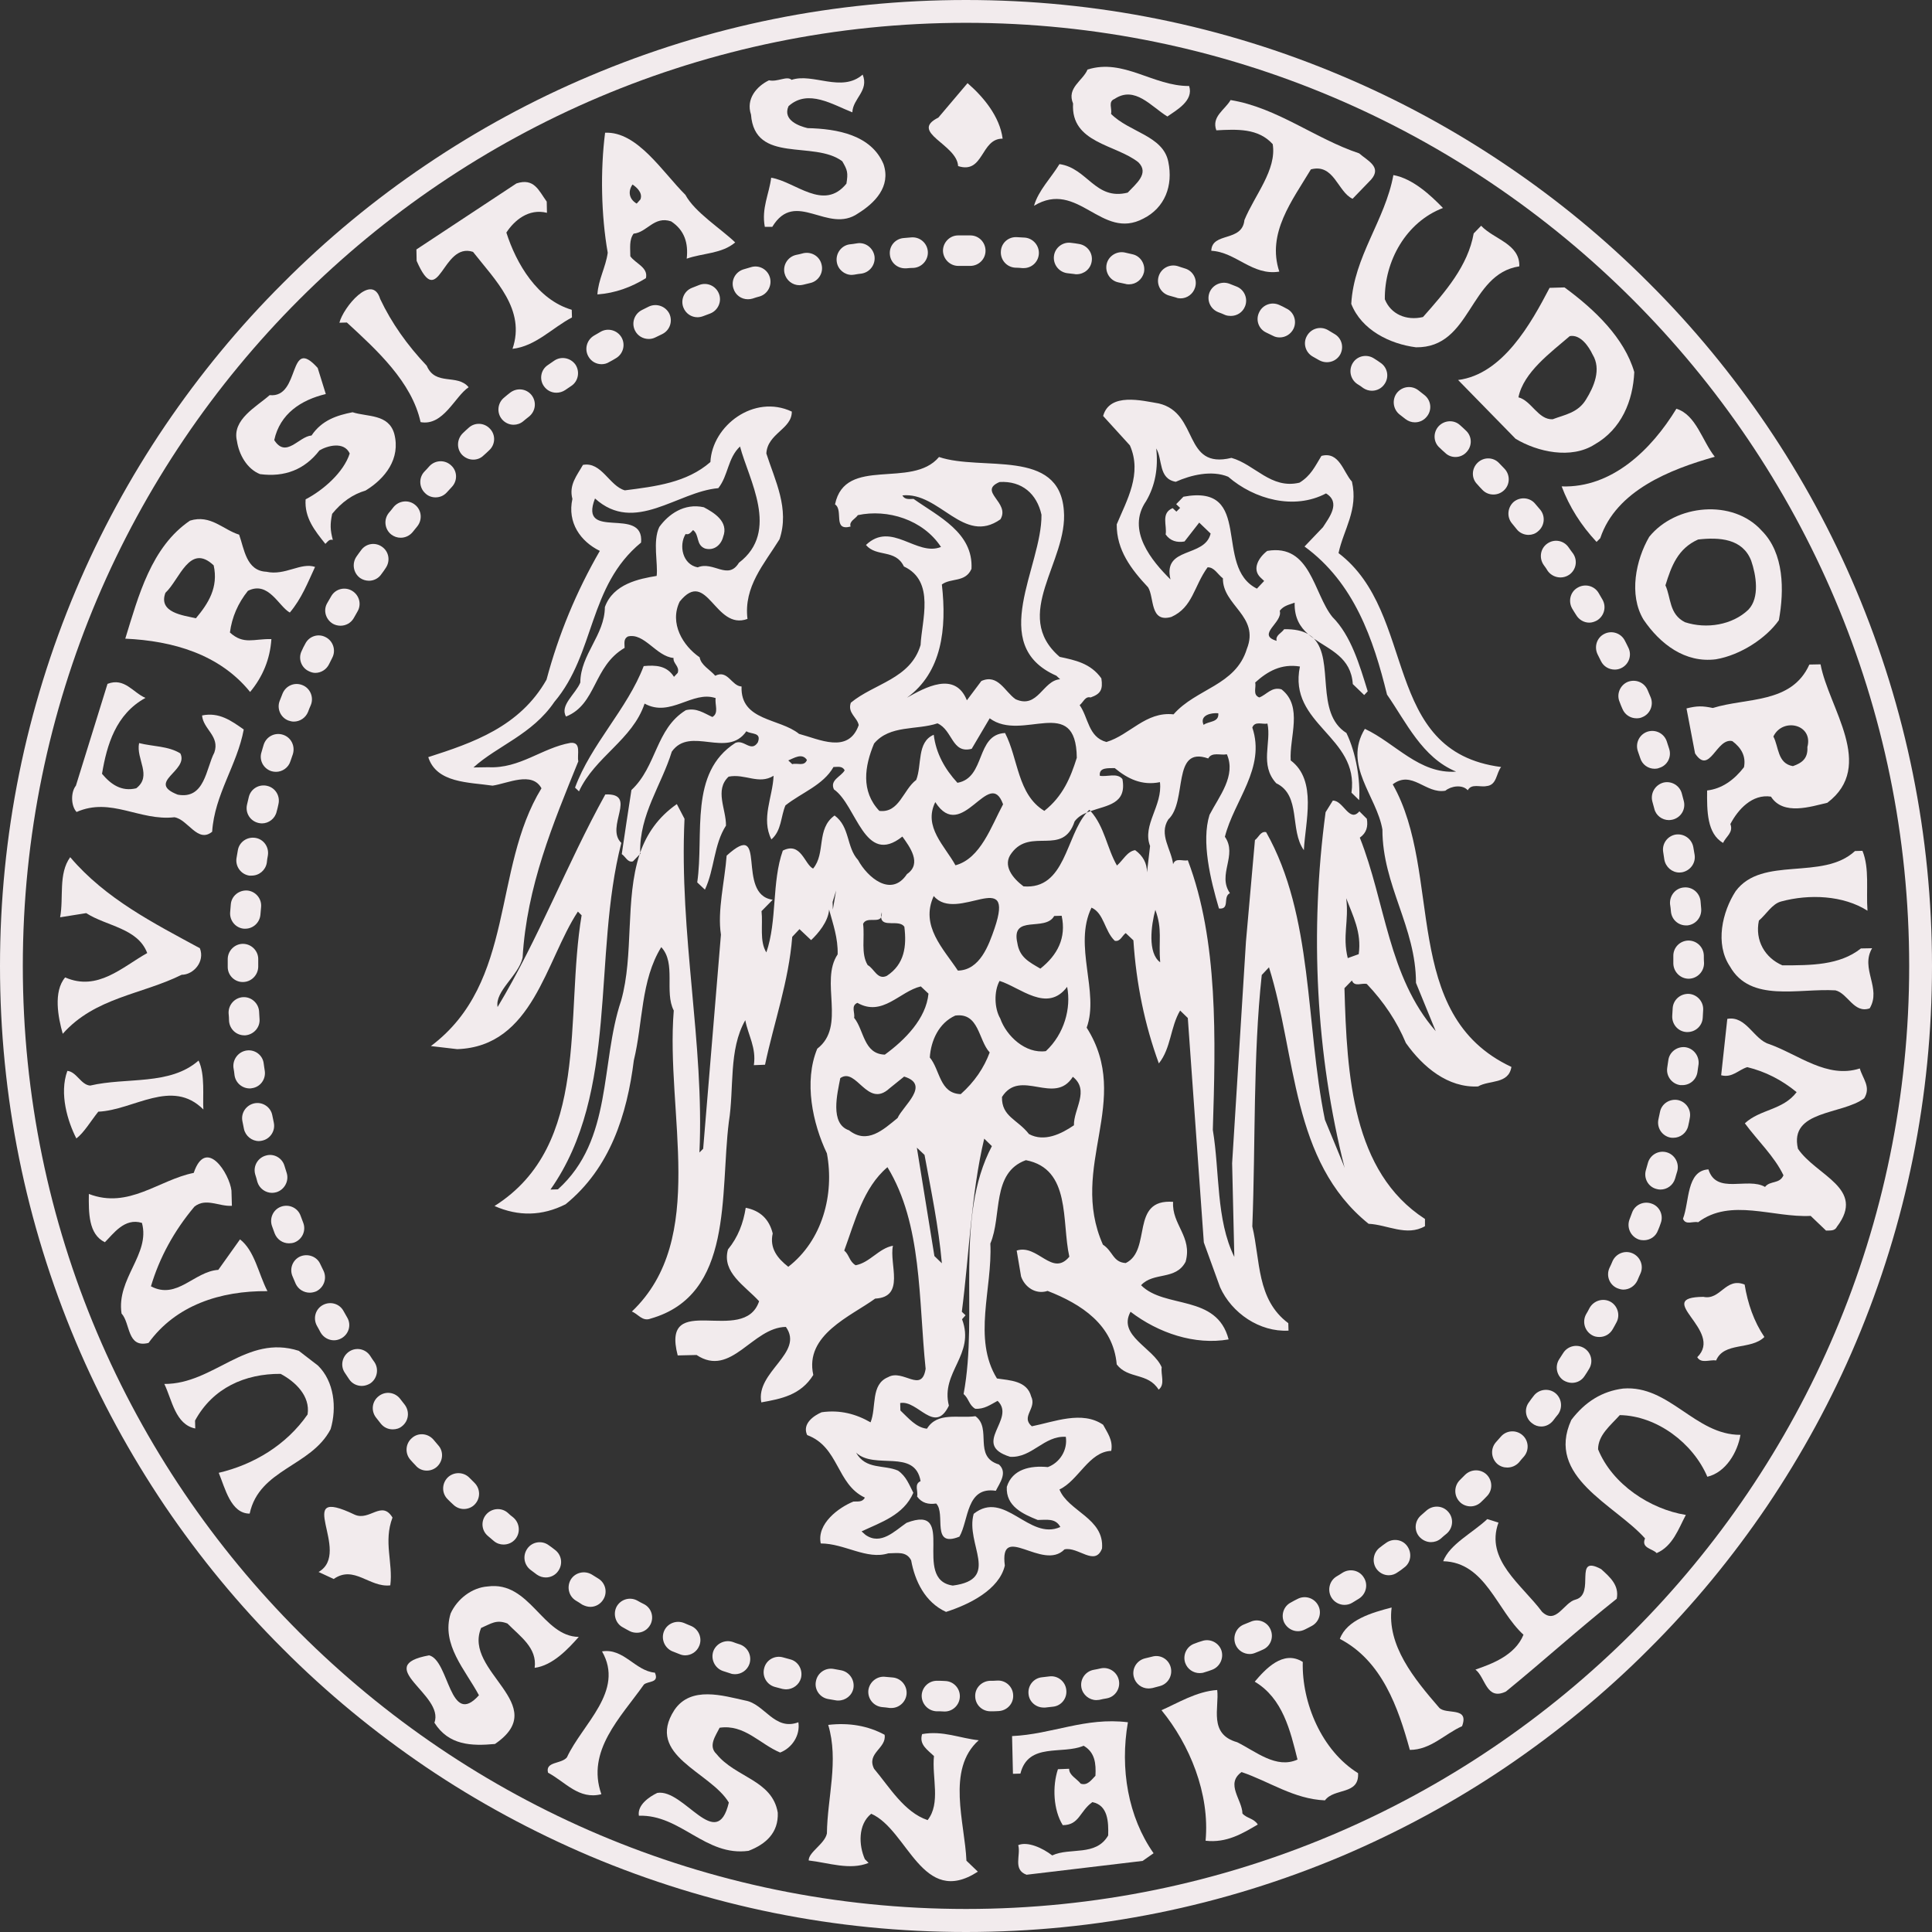 <?xml version="1.0" encoding="UTF-8"?>
<!DOCTYPE svg PUBLIC "-//W3C//DTD SVG 1.1//EN" "http://www.w3.org/Graphics/SVG/1.1/DTD/svg11.dtd">
<svg version="1.2" width="88.06mm" height="88.06mm" viewBox="6096 9750 8806 8806" preserveAspectRatio="xMidYMid" fill-rule="evenodd" stroke-width="28.222" stroke-linejoin="round" xmlns="http://www.w3.org/2000/svg" xmlns:ooo="http://xml.openoffice.org/svg/export" xmlns:xlink="http://www.w3.org/1999/xlink" xmlns:presentation="http://sun.com/xmlns/staroffice/presentation" xmlns:smil="http://www.w3.org/2001/SMIL20/" xmlns:anim="urn:oasis:names:tc:opendocument:xmlns:animation:1.0" xml:space="preserve">
 <rect x="6096" y="9750" width="8806" height="8806" fill="#333333" stroke="none"/>
 <defs class="ClipPathGroup">
  <clipPath id="presentation_clip_path" clipPathUnits="userSpaceOnUse">
   <rect x="6096" y="9750" width="8806" height="8806"/>
  </clipPath>
  <clipPath id="presentation_clip_path_shrink" clipPathUnits="userSpaceOnUse">
   <rect x="6104" y="9758" width="8789" height="8789"/>
  </clipPath>
 </defs>
 <defs class="TextShapeIndex">
  <g ooo:slide="id1" ooo:id-list="id3 id4 id5 id6 id7 id8 id9 id10 id11 id12 id13 id14 id15 id16 id17 id18 id19 id20 id21 id22 id23 id24 id25 id26 id27 id28 id29 id30 id31 id32 id33 id34 id35 id36 id37"/>
 </defs>
 <defs class="EmbeddedBulletChars">
  <g id="bullet-char-template(57356)" transform="scale(0,-0)">
   <path d="M 580,1141 L 1163,571 580,0 -4,571 580,1141 Z"/>
  </g>
  <g id="bullet-char-template(57354)" transform="scale(0,-0)">
   <path d="M 8,1128 L 1137,1128 1137,0 8,0 8,1128 Z"/>
  </g>
  <g id="bullet-char-template(10146)" transform="scale(0,-0)">
   <path d="M 174,0 L 602,739 174,1481 1456,739 174,0 Z M 1358,739 L 309,1346 659,739 1358,739 Z"/>
  </g>
  <g id="bullet-char-template(10132)" transform="scale(0,-0)">
   <path d="M 2015,739 L 1276,0 717,0 1260,543 174,543 174,936 1260,936 717,1481 1274,1481 2015,739 Z"/>
  </g>
  <g id="bullet-char-template(10007)" transform="scale(0,-0)">
   <path d="M 0,-2 C -7,14 -16,27 -25,37 L 356,567 C 262,823 215,952 215,954 215,979 228,992 255,992 264,992 276,990 289,987 310,991 331,999 354,1012 L 381,999 492,748 772,1049 836,1024 860,1049 C 881,1039 901,1025 922,1006 886,937 835,863 770,784 769,783 710,716 594,584 L 774,223 C 774,196 753,168 711,139 L 727,119 C 717,90 699,76 672,76 641,76 570,178 457,381 L 164,-76 C 142,-110 111,-127 72,-127 30,-127 9,-110 8,-76 1,-67 -2,-52 -2,-32 -2,-23 -1,-13 0,-2 Z"/>
  </g>
  <g id="bullet-char-template(10004)" transform="scale(0,-0)">
   <path d="M 285,-33 C 182,-33 111,30 74,156 52,228 41,333 41,471 41,549 55,616 82,672 116,743 169,778 240,778 293,778 328,747 346,684 L 369,508 C 377,444 397,411 428,410 L 1163,1116 C 1174,1127 1196,1133 1229,1133 1271,1133 1292,1118 1292,1087 L 1292,965 C 1292,929 1282,901 1262,881 L 442,47 C 390,-6 338,-33 285,-33 Z"/>
  </g>
  <g id="bullet-char-template(9679)" transform="scale(0,-0)">
   <path d="M 813,0 C 632,0 489,54 383,161 276,268 223,411 223,592 223,773 276,916 383,1023 489,1130 632,1184 813,1184 992,1184 1136,1130 1245,1023 1353,916 1407,772 1407,592 1407,412 1353,268 1245,161 1136,54 992,0 813,0 Z"/>
  </g>
  <g id="bullet-char-template(8226)" transform="scale(0,-0)">
   <path d="M 346,457 C 273,457 209,483 155,535 101,586 74,649 74,723 74,796 101,859 155,911 209,963 273,989 346,989 419,989 480,963 531,910 582,859 608,796 608,723 608,648 583,586 532,535 482,483 420,457 346,457 Z"/>
  </g>
  <g id="bullet-char-template(8211)" transform="scale(0,-0)">
   <path d="M -4,459 L 1135,459 1135,606 -4,606 -4,459 Z"/>
  </g>
  <g id="bullet-char-template(61548)" transform="scale(0,-0)">
   <path d="M 173,740 C 173,903 231,1043 346,1159 462,1274 601,1332 765,1332 928,1332 1067,1274 1183,1159 1299,1043 1357,903 1357,740 1357,577 1299,437 1183,322 1067,206 928,148 765,148 601,148 462,206 346,322 231,437 173,577 173,740 Z"/>
  </g>
 </defs>
 <defs class="TextEmbeddedBitmaps"/>
 <g class="SlideGroup">
  <g>
   <g id="container-id1">
    <g id="id1" class="Slide" clip-path="url(#presentation_clip_path)">
     <g class="Page">
      <g class="com.sun.star.drawing.ClosedBezierShape">
       <g id="id3">
        <rect class="BoundingBox" stroke="none" fill="none" x="10809" y="10055" width="712" height="716"/>
        <path fill="#f2ebed" stroke="none" d="M 11516,10142 C 11538,10209 11458,10252 11417,10281 11343,10236 11269,10139 11176,10201 11145,10213 11166,10246 11160,10269 11243,10353 11397,10368 11421,10487 11444,10597 11405,10697 11308,10746 11116,10849 11010,10566 10809,10688 10829,10618 10886,10562 10925,10498 11053,10516 11088,10665 11236,10628 11272,10589 11336,10541 11285,10490 11183,10408 10976,10403 10987,10222 10957,10150 11031,10119 11053,10067 11217,10015 11352,10143 11516,10142 Z"/>
       </g>
      </g>
      <g class="com.sun.star.drawing.ClosedBezierShape">
       <g id="id4">
        <rect class="BoundingBox" stroke="none" fill="none" x="9513" y="10089" width="620" height="696"/>
        <path fill="#f2ebed" stroke="none" d="M 9704,10114 C 9801,10081 9932,10174 10028,10090 10058,10164 9983,10199 9981,10262 9893,10228 9779,10153 9690,10234 9662,10298 9739,10325 9777,10334 9912,10337 10067,10365 10123,10498 10158,10601 10082,10676 10008,10722 9869,10820 9722,10609 9616,10784 L 9582,10784 C 9566,10699 9602,10634 9611,10560 9722,10578 9850,10715 9954,10587 9962,10537 9959,10526 9935,10485 9806,10388 9536,10499 9519,10272 9495,10201 9545,10143 9601,10116 9640,10125 9683,10094 9704,10114 Z"/>
       </g>
      </g>
      <g class="com.sun.star.drawing.ClosedBezierShape">
       <g id="id5">
        <rect class="BoundingBox" stroke="none" fill="none" x="10329" y="10129" width="338" height="385"/>
        <path fill="#f2ebed" stroke="none" d="M 10666,10382 C 10565,10381 10581,10545 10463,10507 10458,10407 10238,10353 10373,10286 L 10506,10129 C 10578,10191 10653,10281 10666,10382 Z"/>
       </g>
      </g>
      <g class="com.sun.star.drawing.ClosedBezierShape">
       <g id="id6">
        <rect class="BoundingBox" stroke="none" fill="none" x="11617" y="10206" width="748" height="786"/>
        <path fill="#f2ebed" stroke="none" d="M 12291,10449 C 12330,10483 12395,10511 12346,10568 L 12261,10656 C 12193,10625 12177,10494 12071,10522 11986,10664 11869,10813 11927,10988 11804,11008 11730,10899 11617,10893 11620,10806 11758,10855 11768,10753 11815,10639 11916,10524 11897,10407 11831,10334 11735,10339 11640,10344 11617,10281 11679,10251 11705,10206 11918,10241 12090,10382 12291,10449 Z"/>
       </g>
      </g>
      <g class="com.sun.star.drawing.ClosedBezierShape">
       <g id="id7">
        <rect class="BoundingBox" stroke="none" fill="none" x="7994" y="10579" width="710" height="763"/>
        <path fill="#f2ebed" stroke="none" d="M 8588,10669 L 8589,10720 C 8505,10699 8440,10755 8404,10810 8449,10951 8545,11116 8702,11162 L 8703,11197 C 8613,11244 8538,11328 8432,11340 8493,11161 8354,11028 8252,10898 8109,10851 8098,11175 7995,10939 L 7994,10887 8450,10586 C 8531,10560 8551,10618 8588,10669 Z"/>
       </g>
      </g>
      <g class="com.sun.star.drawing.ClosedBezierShape">
       <g id="id8">
        <rect class="BoundingBox" stroke="none" fill="none" x="8819" y="10354" width="630" height="740"/>
        <path fill="#f2ebed" stroke="none" d="M 9447,10855 C 9383,10793 9263,10718 9220,10638 9116,10535 9001,10348 8854,10355 8832,10527 8836,10732 8866,10902 8857,10968 8823,11024 8819,11092 8901,11086 8973,11059 9040,11018 9052,10969 8992,10951 8969,10918 8969,10881 8963,10843 8984,10815 9046,10809 9077,10733 9155,10759 9216,10799 9234,10858 9226,10929 9300,10903 9386,10907 9447,10855 Z M 9015,10659 L 8998,10678 C 8962,10657 8958,10621 8979,10591 8991,10599 9028,10626 9015,10659 Z"/>
       </g>
      </g>
      <g class="com.sun.star.drawing.ClosedBezierShape">
       <g id="id9">
        <rect class="BoundingBox" stroke="none" fill="none" x="12254" y="10548" width="769" height="787"/>
        <path fill="#f2ebed" stroke="none" d="M 12673,10698 C 12505,10762 12406,10940 12408,11114 12435,11182 12506,11213 12582,11195 12685,11079 12787,10961 12813,10814 L 12847,10779 C 12905,10841 13024,10861 13021,10964 12790,10999 12804,11336 12550,11333 12432,11318 12302,11255 12255,11135 12267,10919 12409,10755 12447,10548 12535,10564 12616,10639 12673,10698 Z"/>
       </g>
      </g>
      <g class="com.sun.star.drawing.ClosedBezierShape">
       <g id="id10">
        <rect class="BoundingBox" stroke="none" fill="none" x="7643" y="11069" width="590" height="609"/>
        <path fill="#f2ebed" stroke="none" d="M 7829,11113 C 7881,11223 7953,11324 8041,11417 8081,11511 8180,11452 8232,11515 8169,11557 8117,11693 8013,11674 7973,11491 7813,11345 7677,11220 L 7643,11221 C 7660,11152 7792,10991 7829,11113 Z"/>
       </g>
      </g>
      <g class="com.sun.star.drawing.ClosedBezierShape">
       <g id="id11">
        <rect class="BoundingBox" stroke="none" fill="none" x="7173" y="11383" width="729" height="848"/>
        <path fill="#f2ebed" stroke="none" d="M 7581,11546 C 7468,11573 7372,11636 7346,11756 7400,11841 7458,11739 7516,11735 7563,11665 7632,11643 7703,11629 7771,11651 7867,11636 7893,11727 7923,11841 7851,11932 7762,11986 7704,12003 7654,12038 7610,12092 7600,12140 7601,12165 7613,12211 7596,12206 7589,12220 7579,12229 7531,12169 7483,12110 7489,12026 7568,11985 7662,11904 7690,11817 7664,11760 7587,11782 7552,11803 7485,11890 7394,11926 7281,11911 7221,11887 7185,11821 7176,11760 7152,11662 7267,11603 7325,11551 7468,11566 7407,11275 7544,11427 L 7581,11546 Z"/>
       </g>
      </g>
      <g class="com.sun.star.drawing.ClosedBezierShape">
       <g id="id12">
        <rect class="BoundingBox" stroke="none" fill="none" x="12742" y="11060" width="804" height="755"/>
        <path fill="#f2ebed" stroke="none" d="M 13227,11060 L 13159,11062 C 13075,11223 12946,11456 12742,11482 L 13004,11750 C 13104,11810 13257,11844 13364,11776 13487,11706 13539,11577 13545,11446 13500,11291 13365,11161 13227,11060 Z M 13325,11571 C 13288,11632 13228,11640 13173,11661 13107,11664 13076,11576 13017,11561 13040,11447 13164,11357 13251,11282 13300,11273 13338,11330 13355,11366 13396,11433 13361,11513 13325,11571 Z"/>
       </g>
      </g>
      <g class="com.sun.star.drawing.ClosedBezierShape">
       <g id="id13">
        <rect class="BoundingBox" stroke="none" fill="none" x="13214" y="11613" width="699" height="608"/>
        <path fill="#f2ebed" stroke="none" d="M 13912,11832 C 13709,11889 13462,11986 13390,12203 L 13373,12220 C 13302,12144 13249,12060 13214,11967 13443,11975 13623,11800 13737,11613 13827,11641 13854,11759 13912,11832 Z"/>
       </g>
      </g>
      <g class="com.sun.star.drawing.ClosedBezierShape">
       <g id="id14">
        <rect class="BoundingBox" stroke="none" fill="none" x="6667" y="12115" width="866" height="790"/>
        <path fill="#f2ebed" stroke="none" d="M 7310,12356 C 7218,12352 7209,12251 7186,12187 7112,12164 7056,12094 6962,12123 6785,12243 6727,12467 6667,12661 6884,12671 7097,12732 7236,12904 7294,12834 7327,12754 7333,12663 7252,12661 7207,12690 7144,12633 7153,12563 7181,12499 7226,12443 7320,12396 7366,12514 7417,12542 7471,12478 7499,12405 7532,12334 7467,12312 7396,12375 7310,12356 Z M 6989,12568 C 6933,12555 6816,12543 6850,12452 6915,12392 6960,12223 7070,12327 7092,12427 7046,12500 6989,12568 Z"/>
       </g>
      </g>
      <g class="com.sun.star.drawing.ClosedBezierShape">
       <g id="id15">
        <rect class="BoundingBox" stroke="none" fill="none" x="13549" y="12071" width="670" height="687"/>
        <path fill="#f2ebed" stroke="none" d="M 14126,12169 C 13995,12023 13733,12048 13613,12197 13552,12302 13519,12461 13587,12574 13663,12686 13777,12773 13917,12755 14030,12736 14147,12658 14204,12577 14229,12440 14228,12271 14126,12169 Z M 14065,12529 C 13992,12599 13874,12618 13776,12586 13703,12549 13713,12475 13687,12418 13714,12330 13744,12250 13836,12209 13934,12198 14039,12205 14078,12306 14100,12370 14118,12474 14065,12529 Z"/>
       </g>
      </g>
      <g class="com.sun.star.drawing.ClosedBezierShape">
       <g id="id16">
        <rect class="BoundingBox" stroke="none" fill="none" x="6424" y="12860" width="785" height="698"/>
        <path fill="#f2ebed" stroke="none" d="M 6759,12931 C 6624,13005 6583,13145 6561,13277 6602,13326 6650,13359 6717,13343 6791,13286 6715,13210 6730,13137 6793,13153 6863,13150 6918,13184 6958,13264 6760,13315 6906,13372 7030,13395 7035,13252 7073,13180 7099,13105 7022,13074 7017,13011 7095,12995 7150,13035 7207,13075 7177,13237 7074,13371 7063,13541 6997,13595 6953,13485 6891,13475 6732,13493 6602,13382 6445,13451 6419,13423 6418,13361 6442,13331 6490,13176 6538,13022 6586,12867 6664,12837 6702,12907 6759,12931 Z"/>
       </g>
      </g>
      <g class="com.sun.star.drawing.ClosedBezierShape">
       <g id="id17">
        <rect class="BoundingBox" stroke="none" fill="none" x="13783" y="12778" width="742" height="816"/>
        <path fill="#f2ebed" stroke="none" d="M 14394,12778 L 14343,12779 C 14262,12959 14057,12929 13903,12977 13855,12967 13831,12967 13783,12979 L 13822,13184 C 13889,13286 13919,13111 13992,13128 14032,13158 14055,13196 14045,13247 14000,13305 13945,13345 13877,13353 13876,13445 13876,13550 13950,13592 13962,13563 13998,13545 13983,13506 14018,13439 14083,13368 14168,13381 14224,13469 14351,13426 14425,13409 14647,13241 14431,12977 14394,12778 Z M 14268,13242 C 14197,13230 14204,13154 14179,13107 14221,13019 14362,13051 14334,13155 14337,13206 14311,13227 14268,13242 Z"/>
       </g>
      </g>
      <g class="com.sun.star.drawing.ClosedBezierShape">
       <g id="id18">
        <rect class="BoundingBox" stroke="none" fill="none" x="6359" y="13657" width="656" height="807"/>
        <path fill="#f2ebed" stroke="none" d="M 7007,14072 C 7031,14133 6978,14193 6924,14193 6743,14283 6529,14296 6382,14462 6361,14388 6338,14270 6393,14205 6541,14270 6654,14157 6767,14094 6724,13980 6582,13972 6489,13912 L 6370,13931 C 6387,13841 6361,13733 6416,13657 6577,13847 6799,13959 7007,14072 Z"/>
       </g>
      </g>
      <g class="com.sun.star.drawing.ClosedBezierShape">
       <g id="id19">
        <rect class="BoundingBox" stroke="none" fill="none" x="13943" y="13628" width="694" height="724"/>
        <path fill="#f2ebed" stroke="none" d="M 14585,13628 C 14618,13708 14601,13810 14608,13901 14498,13831 14343,13824 14214,13859 14173,13870 14147,13917 14113,13946 14094,14037 14141,14116 14220,14150 14351,14150 14481,14150 14578,14073 L 14629,14072 C 14574,14165 14673,14254 14618,14346 14546,14371 14519,14278 14462,14264 14292,14254 14075,14321 13981,14155 13912,14052 13946,13906 14007,13812 14128,13649 14403,13766 14551,13629 L 14585,13628 Z"/>
       </g>
      </g>
      <g class="com.sun.star.drawing.ClosedBezierShape">
       <g id="id20">
        <rect class="BoundingBox" stroke="none" fill="none" x="13767" y="14392" width="840" height="968"/>
        <path fill="#f2ebed" stroke="none" d="M 14160,14509 C 14294,14557 14424,14668 14573,14620 14586,14667 14625,14704 14593,14756 14492,14832 14250,14809 14291,14986 14374,15109 14602,15166 14469,15341 14459,15362 14438,15358 14419,15359 L 14349,15292 C 14178,15301 13984,15209 13836,15321 13813,15315 13779,15336 13767,15305 13797,15227 13782,15086 13883,15080 13919,15197 14062,15114 14141,15160 14164,15130 14207,15148 14225,15107 14184,15021 14107,14949 14049,14870 14119,14805 14222,14811 14285,14728 14217,14672 14142,14634 14060,14614 14020,14626 13992,14664 13941,14651 L 13969,14394 C 14055,14378 14090,14489 14160,14509 Z"/>
       </g>
      </g>
      <g class="com.sun.star.drawing.ClosedBezierShape">
       <g id="id21">
        <rect class="BoundingBox" stroke="none" fill="none" x="6388" y="14584" width="637" height="357"/>
        <path fill="#f2ebed" stroke="none" d="M 7023,14807 C 6879,14663 6706,14810 6544,14817 6511,14858 6478,14914 6444,14939 6405,14863 6365,14735 6403,14631 6445,14635 6465,14695 6507,14698 6673,14659 6870,14699 7001,14584 7032,14647 7019,14752 7023,14807 Z"/>
       </g>
      </g>
      <g class="com.sun.star.drawing.ClosedBezierShape">
       <g id="id22">
        <rect class="BoundingBox" stroke="none" fill="none" x="8048" y="11571" width="4938" height="5528"/>
        <path fill="#f2ebed" stroke="none" d="M 12444,13325 C 12532,13258 12594,13370 12684,13354 12709,13333 12761,13324 12786,13352 12803,13320 12843,13339 12871,13333 12919,13329 12915,13275 12938,13246 12389,13175 12559,12546 12197,12271 12220,12163 12288,12074 12258,11945 12219,11903 12201,11806 12119,11828 12089,11877 12071,11918 12019,11950 11889,11981 11816,11867 11709,11837 11486,11891 11563,11633 11378,11589 11301,11576 11154,11538 11124,11646 L 11246,11780 C 11303,11909 11232,12030 11186,12140 11185,12257 11252,12345 11329,12427 11358,12474 11336,12590 11435,12562 11533,12518 11537,12423 11600,12336 11630,12334 11647,12369 11670,12386 11668,12510 11839,12558 11779,12708 11728,12875 11548,12888 11445,13006 11318,12992 11246,13100 11139,13132 11056,13110 11057,13020 11017,12964 11033,12952 11042,12922 11067,12929 11112,12913 11124,12894 11116,12842 11067,12773 10996,12759 10926,12744 10703,12552 10965,12309 10945,12077 10924,11791 10572,11899 10376,11833 10252,11981 9948,11826 9902,12049 9942,12075 9890,12172 9973,12150 9965,12126 9995,12115 10006,12098 10141,12069 10303,12118 10385,12243 10274,12288 10159,12123 10043,12234 10091,12291 10177,12251 10216,12332 10360,12399 10297,12579 10292,12690 10246,12845 10080,12865 9974,12953 9958,13000 10003,13019 10010,13055 9963,13188 9829,13119 9738,13095 9650,13023 9470,13037 9476,12879 9430,12877 9414,12801 9356,12830 9332,12802 9291,12782 9285,12746 9209,12694 9146,12591 9194,12492 9320,12336 9354,12626 9503,12571 9485,12424 9579,12321 9649,12208 9696,12069 9628,11939 9589,11817 9594,11725 9706,11706 9705,11626 9533,11545 9342,11690 9334,11856 9226,11950 9085,11967 8944,11985 8873,11965 8838,11853 8753,11869 8726,11917 8688,11960 8705,12024 8681,12132 8742,12218 8830,12261 8723,12446 8642,12642 8587,12848 8465,13063 8250,13136 8048,13201 8086,13320 8233,13315 8341,13331 8410,13321 8521,13264 8564,13343 8338,13712 8448,14227 8060,14518 L 8180,14532 C 8526,14520 8583,14128 8730,13905 L 8747,13922 C 8669,14384 8790,14969 8350,15247 8459,15295 8567,15293 8674,15239 8877,15074 8954,14830 8985,14583 9027,14411 9016,14219 9110,14067 9179,14141 9123,14271 9167,14356 9129,14824 9325,15396 8976,15728 9005,15739 9024,15775 9062,15760 9441,15652 9377,15193 9418,14864 9443,14709 9416,14535 9493,14400 9506,14469 9544,14525 9532,14605 L 9583,14603 C 9624,14409 9691,14224 9707,14020 L 9740,13985 9793,14035 C 9825,14005 9871,13951 9875,13896 9893,13962 9916,14026 9914,14100 9831,14223 9955,14427 9821,14530 9759,14680 9800,14871 9865,15007 9900,15195 9844,15404 9689,15524 9639,15485 9603,15439 9618,15372 9602,15307 9561,15268 9495,15255 9484,15325 9460,15389 9414,15445 9385,15550 9491,15610 9556,15681 9487,15887 9106,15627 9185,15928 L 9271,15926 C 9429,16031 9525,15800 9678,15798 9763,15917 9539,16002 9566,16142 9656,16126 9746,16109 9803,16017 9762,15834 9975,15749 10085,15669 10224,15662 10148,15512 10166,15428 10101,15440 10061,15505 9996,15517 9967,15500 9967,15469 9944,15450 9993,15317 10030,15164 10141,15070 10300,15331 10282,15671 10315,15989 10297,16103 10212,15988 10144,16027 10063,16060 10092,16164 10064,16233 9998,16195 9925,16175 9841,16187 9806,16202 9751,16239 9775,16291 9921,16345 9908,16515 10038,16576 10027,16598 10005,16593 9986,16594 9919,16621 9818,16695 9837,16785 9946,16785 10046,16861 10145,16830 10184,16830 10227,16819 10249,16862 10266,16956 10312,17053 10408,17097 10514,17063 10650,16996 10676,16886 10650,16684 10849,16914 10948,16812 11010,16798 11087,16892 11119,16808 11130,16670 10965,16639 10925,16539 11012,16498 11059,16367 11161,16363 11170,16314 11143,16280 11124,16244 11028,16178 10900,16231 10799,16251 10747,16207 10823,16170 10796,16115 10777,16043 10699,16042 10640,16033 10528,15851 10620,15623 10610,15418 10664,15292 10614,15095 10772,15038 10979,15078 10934,15318 10970,15478 10892,15572 10826,15419 10730,15450 L 10750,15568 C 10766,15615 10815,15652 10871,15634 11025,15694 11170,15788 11186,15969 11238,16037 11328,16005 11377,16084 11408,16060 11386,16016 11391,15982 11353,15893 11189,15838 11249,15729 11376,15826 11542,15882 11696,15855 11642,15647 11405,15717 11297,15608 11354,15546 11455,15587 11500,15501 11532,15387 11436,15331 11443,15228 11245,15213 11348,15448 11227,15507 11168,15503 11170,15454 11123,15423 10965,15066 11260,14767 11049,14434 11108,14272 10987,14060 11071,13887 11128,13912 11130,13993 11177,14038 11202,14044 11211,14014 11227,14003 L 11262,14036 C 11275,14235 11314,14422 11378,14597 11434,14527 11430,14432 11475,14356 L 11510,14390 11583,15413 11657,15617 C 11710,15735 11837,15822 11969,15815 L 11968,15781 C 11823,15673 11841,15495 11804,15340 11819,14958 11807,14566 11847,14194 L 11880,14159 C 12006,14560 11980,15043 12334,15328 12420,15332 12507,15387 12591,15339 L 12591,15306 C 12260,15092 12235,14653 12224,14254 L 12258,14219 C 12270,14250 12303,14229 12326,14235 12404,14317 12463,14406 12504,14504 12582,14614 12696,14709 12833,14702 12884,14672 12972,14693 12985,14613 12476,14375 12675,13732 12444,13325 Z M 11649,13001 C 11653,13044 11605,13036 11582,13054 11562,13009 11618,12998 11649,13001 Z M 10389,12414 C 10431,12383 10496,12406 10524,12343 10533,12178 10373,12104 10260,12024 10241,12024 10220,12029 10209,12008 10379,11991 10488,12236 10656,12117 10702,12040 10551,11990 10652,11947 10754,11941 10822,12001 10843,12096 10846,12333 10593,12690 10911,12830 L 10928,12846 C 10849,12851 10827,12983 10725,12937 10676,12903 10645,12820 10569,12854 L 10503,12942 C 10449,12807 10312,12884 10230,12930 10389,12815 10412,12616 10389,12414 Z M 10080,13139 C 10152,13053 10274,13079 10369,13047 10439,13078 10434,13187 10525,13163 L 10607,13024 C 10756,13135 11001,12911 11004,13204 10976,13293 10941,13379 10856,13446 10733,13371 10738,13209 10677,13091 10542,13098 10590,13295 10460,13318 10402,13255 10362,13183 10352,13099 10274,13132 10299,13237 10272,13305 10212,13350 10195,13457 10104,13446 10019,13356 10037,13242 10080,13139 Z M 10668,13416 C 10614,13516 10566,13663 10451,13694 10403,13606 10303,13519 10359,13406 10481,13597 10605,13241 10668,13416 Z M 10004,14321 C 10119,14386 10196,14269 10293,14246 L 10328,14279 C 10317,14393 10221,14490 10129,14557 10032,14554 10035,14446 9989,14389 9994,14367 9973,14334 10004,14321 Z M 10115,13908 C 10116,13918 10115,13925 10112,13931 10116,13980 10194,13939 10218,13974 10229,14063 10219,14145 10138,14198 10095,14218 10081,14165 10051,14149 10019,14097 10038,14024 10030,13961 10045,13927 10099,13957 10112,13931 10112,13925 10113,13917 10115,13908 Z M 9774,13214 C 9762,13245 9729,13226 9707,13233 L 9689,13216 C 9714,13206 9752,13180 9774,13214 Z M 9892,13896 L 9891,13861 9907,13809 9892,13896 Z M 9900,13467 C 9815,13528 9861,13639 9802,13709 9763,13690 9747,13585 9664,13627 9613,13771 9639,13946 9589,14091 9557,14040 9574,13965 9567,13903 L 9618,13851 C 9447,13828 9600,13476 9408,13650 9399,13769 9365,13901 9382,14010 L 9301,14986 9284,15003 C 9307,14507 9191,14011 9216,13482 L 9181,13415 C 9095,13475 9044,13551 9014,13636 9015,13638 9015,13639 9015,13641 L 9011,13645 C 8944,13849 8986,14103 8927,14311 8831,14597 8890,14945 8639,15171 L 8605,15172 C 8919,14726 8795,14109 8928,13592 8852,13519 9006,13365 8855,13371 8679,13689 8552,14027 8364,14340 8351,14267 8459,14198 8478,14115 8497,13790 8616,13506 8732,13220 8725,13190 8748,13131 8696,13136 8566,13159 8466,13254 8322,13247 L 8254,13248 C 8363,13149 8522,13098 8623,12949 8810,12728 8776,12422 9018,12223 9033,12052 8731,12220 8808,12022 8989,12186 9183,11991 9370,11975 9416,11917 9412,11839 9469,11785 9508,11935 9652,12172 9464,12315 9414,12397 9348,12306 9276,12336 9207,12323 9189,12236 9221,12184 9237,12189 9245,12176 9255,12166 9285,12188 9267,12233 9309,12250 9351,12262 9383,12233 9392,12197 9419,12127 9349,12086 9304,12062 9214,12042 9142,12095 9101,12152 9070,12217 9096,12320 9089,12375 9010,12388 8891,12411 8853,12517 8852,12646 8742,12732 8741,12861 8720,12913 8646,12965 8676,13016 8816,12960 8799,12787 8943,12703 8943,12683 8937,12662 8958,12651 9033,12633 9087,12742 9166,12749 9163,12775 9195,12787 9185,12817 L 9168,12835 C 9135,12783 9084,12781 9030,12786 8955,12982 8789,13143 8717,13340 L 8735,13357 C 8808,13199 8979,13122 9034,12957 9152,13022 9252,12896 9358,12932 9353,12961 9374,13000 9343,13018 9305,13001 9271,12975 9222,12987 9084,13072 9090,13243 8974,13351 8959,13448 8944,13546 8930,13643 8947,13654 8957,13683 8981,13676 L 9011,13645 C 9012,13642 9013,13639 9014,13636 9010,13462 9111,13329 9158,13176 9242,13057 9411,13209 9498,13083 9519,13098 9569,13086 9550,13134 9519,13181 9488,13119 9448,13136 9235,13273 9306,13550 9274,13772 L 9309,13805 C 9353,13712 9349,13600 9405,13513 9406,13438 9352,13351 9417,13290 9492,13275 9554,13328 9622,13286 9618,13383 9564,13481 9612,13576 9659,13535 9654,13473 9676,13421 9749,13363 9848,13329 9895,13246 9914,13246 9935,13240 9946,13261 9930,13290 9877,13305 9897,13348 10001,13420 10036,13701 10209,13563 10242,13609 10300,13686 10230,13734 10158,13843 10049,13748 10007,13670 9953,13611 9971,13519 9900,13467 Z M 10187,14846 C 10121,14900 10049,14967 9966,14902 9877,14872 9913,14733 9926,14664 10000,14612 10049,14804 10150,14711 L 10217,14657 C 10339,14694 10212,14790 10187,14846 Z M 10275,14981 L 10310,15014 C 10340,15178 10374,15339 10389,15508 L 10355,15475 10275,14981 Z M 10334,14570 C 10339,14493 10375,14413 10450,14379 10559,14364 10555,14491 10607,14547 10581,14617 10538,14681 10475,14737 10378,14734 10381,14626 10334,14570 Z M 10488,16104 C 10512,16124 10512,16154 10541,16171 10582,16174 10611,16152 10643,16135 10730,16218 10519,16334 10700,16390 10800,16396 10854,16293 10954,16299 10963,16360 10926,16417 10872,16437 10793,16429 10710,16446 10685,16527 10680,16616 10759,16651 10826,16678 10864,16678 10907,16668 10929,16710 10786,16774 10675,16538 10534,16650 10495,16789 10660,16948 10439,16977 10248,16950 10464,16601 10228,16691 10174,16728 10111,16795 10041,16746 L 10023,16730 C 10110,16689 10215,16656 10259,16554 10240,16518 10227,16479 10189,16453 10125,16425 10042,16450 9998,16371 10082,16451 10266,16351 10292,16501 10261,16515 10282,16547 10276,16571 10298,16601 10327,16608 10363,16603 10409,16649 10337,16807 10469,16754 10512,16680 10499,16524 10635,16545 10652,16510 10690,16462 10649,16425 10530,16389 10619,16261 10542,16205 10464,16216 10369,16184 10321,16262 10272,16257 10237,16214 10200,16179 L 10199,16145 C 10280,16130 10356,16291 10421,16157 10382,16003 10542,15926 10481,15763 L 10497,15745 10480,15729 C 10514,15466 10522,15193 10582,14940 L 10617,14974 C 10445,15300 10557,15737 10488,16104 Z M 10462,14174 C 10396,14074 10289,13970 10352,13834 10457,13960 10726,13697 10629,13982 10603,14057 10563,14172 10462,14174 Z M 10652,14221 C 10746,14250 10869,14369 10960,14248 10979,14345 10947,14463 10863,14541 10770,14554 10683,14472 10655,14392 10628,14346 10626,14268 10652,14221 Z M 10901,13925 L 10935,13924 C 10957,14025 10916,14103 10838,14165 10785,14134 10743,14113 10733,14048 10703,13915 10860,13999 10901,13925 Z M 10991,14879 C 10934,14918 10856,14957 10786,14919 10734,14852 10661,14840 10663,14750 10747,14617 10902,14791 10986,14658 11064,14720 10989,14806 10991,14879 Z M 11324,13726 C 11324,13685 11306,13651 11270,13625 11234,13630 11214,13672 11187,13695 11141,13615 11131,13519 11067,13447 11061,13449 11055,13451 11049,13454 10954,13561 10952,13806 10761,13790 10712,13753 10663,13694 10707,13638 10794,13520 10941,13655 10994,13494 11008,13475 11027,13463 11049,13454 11053,13449 11057,13445 11061,13441 11063,13443 11065,13445 11067,13447 11142,13420 11233,13415 11212,13301 11188,13271 11143,13292 11109,13286 11104,13246 11149,13252 11177,13251 11235,13299 11300,13332 11383,13315 11396,13423 11301,13510 11338,13606 L 11324,13726 Z M 11362,13897 C 11395,13987 11376,14035 11384,14136 11326,14094 11343,13967 11362,13897 Z M 12289,14099 L 12239,14117 C 12214,14014 12245,13951 12232,13844 12262,13924 12303,13999 12289,14099 Z M 12294,13568 C 12325,13546 12332,13517 12326,13482 L 12292,13448 C 12246,13502 12219,13398 12171,13399 L 12138,13452 C 12065,13995 12094,14557 12225,15074 12222,15062 12165,14928 12135,14854 12046,14418 12083,13925 11867,13543 11842,13537 11833,13567 11816,13579 L 11775,14042 11712,15052 11722,15479 C 11638,15308 11656,15093 11624,14900 11637,14489 11649,14036 11510,13671 11488,13677 11454,13657 11443,13689 11435,13621 11377,13554 11421,13485 11510,13403 11435,13148 11603,13207 11620,13176 11659,13194 11688,13188 11731,13286 11653,13379 11609,13464 11571,13585 11613,13759 11652,13891 11704,13896 11668,13837 11702,13821 11643,13736 11738,13648 11679,13564 11721,13398 11866,13251 11804,13066 11816,13035 11850,13053 11873,13048 11892,13135 11836,13236 11913,13320 12028,13375 11973,13534 12039,13625 12045,13498 12101,13307 11979,13216 11972,13111 12037,12970 11937,12892 11892,12879 11870,12916 11836,12929 11804,12917 11823,12883 11817,12861 11873,12810 11936,12774 12021,12788 11966,13053 12292,13106 12256,13363 L 12291,13397 C 12297,13305 12277,13182 12233,13091 12088,13000 12179,12759 12085,12661 12075,12654 12067,12647 12058,12640 12032,12625 11997,12617 11949,12618 11937,12636 11908,12646 11915,12671 11820,12643 11945,12587 11929,12534 11947,12510 11973,12506 11997,12497 11995,12566 12022,12608 12058,12640 12068,12646 12077,12653 12085,12661 12159,12713 12254,12747 12262,12868 L 12314,12918 12330,12901 C 12293,12781 12254,12647 12169,12562 12083,12456 12070,12227 11872,12261 11834,12290 11801,12343 11841,12382 L 11858,12398 11825,12433 C 11624,12333 11814,11954 11490,12014 L 11457,12048 11475,12065 11458,12082 11441,12066 C 11386,12089 11416,12145 11409,12186 11430,12216 11461,12224 11495,12218 L 11562,12132 11614,12182 C 11587,12294 11395,12239 11431,12391 11347,12308 11228,12167 11320,12034 11361,11964 11376,11884 11366,11794 11396,11844 11375,11932 11455,11946 11524,11915 11619,11892 11694,11923 11813,12026 11994,12076 12140,11999 12209,12041 12154,12109 12126,12153 L 12042,12241 C 12268,12406 12356,12663 12418,12916 12505,13041 12578,13203 12733,13267 12565,13279 12456,13137 12317,13072 12216,13238 12371,13378 12397,13531 12397,13786 12550,13975 12550,14230 L 12640,14450 C 12423,14201 12411,13863 12294,13568 Z"/>
       </g>
      </g>
      <g class="com.sun.star.drawing.ClosedBezierShape">
       <g id="id23">
        <rect class="BoundingBox" stroke="none" fill="none" x="6500" y="15025" width="817" height="852"/>
        <path fill="#f2ebed" stroke="none" d="M 7151,15177 L 7153,15246 C 7094,15250 7034,15208 6982,15250 6889,15361 6823,15482 6784,15613 6903,15676 6981,15545 7091,15538 L 7190,15399 C 7257,15451 7274,15556 7315,15635 7099,15633 6897,15700 6773,15871 6674,15896 6691,15781 6650,15737 6626,15577 6782,15467 6743,15324 6663,15299 6612,15375 6574,15412 6499,15376 6500,15277 6501,15192 6683,15262 6819,15128 6979,15096 7035,14930 7142,15099 7151,15177 Z"/>
       </g>
      </g>
      <g class="com.sun.star.drawing.ClosedBezierShape">
       <g id="id24">
        <rect class="BoundingBox" stroke="none" fill="none" x="13772" y="15598" width="368" height="357"/>
        <path fill="#f2ebed" stroke="none" d="M 14138,15844 C 14076,15905 13954,15865 13918,15951 13889,15946 13850,15967 13832,15936 13956,15815 13624,15663 13860,15661 13938,15678 13961,15570 14048,15605 14062,15691 14090,15773 14138,15844 Z"/>
       </g>
      </g>
      <g class="com.sun.star.drawing.ClosedBezierShape">
       <g id="id25">
        <rect class="BoundingBox" stroke="none" fill="none" x="6845" y="15891" width="774" height="759"/>
        <path fill="#f2ebed" stroke="none" d="M 7545,15974 C 7619,16046 7632,16166 7603,16264 7514,16435 7278,16445 7234,16649 7148,16649 7122,16533 7093,16463 7251,16426 7401,16337 7498,16197 7511,16112 7441,16047 7375,16012 7213,16011 7066,16076 6985,16225 L 6986,16261 C 6895,16243 6880,16130 6845,16058 7071,16059 7218,15830 7458,15907 L 7545,15974 Z"/>
       </g>
      </g>
      <g class="com.sun.star.drawing.ClosedBezierShape">
       <g id="id26">
        <rect class="BoundingBox" stroke="none" fill="none" x="13232" y="16077" width="799" height="753"/>
        <path fill="#f2ebed" stroke="none" d="M 14029,16290 C 14016,16368 13963,16461 13878,16481 13813,16328 13648,16203 13479,16200 13436,16248 13380,16291 13380,16356 13445,16516 13618,16629 13780,16655 13747,16717 13721,16797 13647,16829 13628,16808 13575,16807 13594,16762 13457,16608 13139,16482 13258,16222 13321,16139 13399,16091 13494,16079 13705,16062 13822,16291 14029,16290 Z"/>
       </g>
      </g>
      <g class="com.sun.star.drawing.ClosedBezierShape">
       <g id="id27">
        <rect class="BoundingBox" stroke="none" fill="none" x="7548" y="16618" width="339" height="360"/>
        <path fill="#f2ebed" stroke="none" d="M 7885,16667 C 7843,16778 7888,16872 7875,16976 7780,16987 7710,16882 7617,16947 L 7548,16915 C 7705,16825 7421,16514 7713,16654 7781,16684 7836,16586 7885,16667 Z"/>
       </g>
      </g>
      <g class="com.sun.star.drawing.ClosedBezierShape">
       <g id="id28">
        <rect class="BoundingBox" stroke="none" fill="none" x="12674" y="16674" width="795" height="797"/>
        <path fill="#f2ebed" stroke="none" d="M 12926,16690 C 12864,16860 13032,16972 13125,17097 13189,17157 13224,17054 13277,17041 13371,17016 13264,16832 13394,16902 13435,16939 13477,16976 13465,17037 13283,17182 13141,17312 12960,17460 12870,17503 12867,17395 12821,17360 12892,17335 13001,17297 13040,17201 12918,17090 12867,16871 12674,16866 12704,16788 12807,16738 12875,16674 L 12926,16690 Z"/>
       </g>
      </g>
      <g class="com.sun.star.drawing.ClosedBezierShape">
       <g id="id29">
        <rect class="BoundingBox" stroke="none" fill="none" x="7949" y="16978" width="786" height="726"/>
        <path fill="#f2ebed" stroke="none" d="M 8734,17211 C 8686,17265 8616,17341 8533,17352 8545,17261 8468,17210 8409,17150 8358,17130 8334,17151 8289,17170 8205,17370 8614,17520 8352,17699 8244,17709 8141,17705 8076,17602 8124,17474 7787,17343 8052,17295 8144,17318 8145,17627 8279,17477 8217,17361 8106,17246 8150,17104 8180,17038 8247,16986 8319,16981 8512,16955 8568,17209 8734,17211 Z"/>
       </g>
      </g>
      <g class="com.sun.star.drawing.ClosedBezierShape">
       <g id="id30">
        <rect class="BoundingBox" stroke="none" fill="none" x="12202" y="17077" width="566" height="650"/>
        <path fill="#f2ebed" stroke="none" d="M 12439,17077 C 12417,17250 12541,17401 12656,17534 12688,17567 12794,17527 12760,17618 12681,17653 12617,17726 12522,17726 12469,17533 12395,17320 12203,17220 12235,17133 12350,17100 12439,17077 Z"/>
       </g>
      </g>
      <g class="com.sun.star.drawing.ClosedBezierShape">
       <g id="id31">
        <rect class="BoundingBox" stroke="none" fill="none" x="8592" y="17275" width="495" height="659"/>
        <path fill="#f2ebed" stroke="none" d="M 9081,17374 C 9102,17422 9051,17411 9031,17428 8925,17578 8767,17730 8837,17928 8734,17954 8673,17872 8594,17830 8580,17778 8655,17791 8680,17760 8751,17607 8944,17458 8840,17277 8939,17261 8991,17366 9081,17374 Z"/>
       </g>
      </g>
      <g class="com.sun.star.drawing.ClosedBezierShape">
       <g id="id32">
        <rect class="BoundingBox" stroke="none" fill="none" x="11390" y="17307" width="898" height="836"/>
        <path fill="#f2ebed" stroke="none" d="M 12034,17325 C 12029,17512 12121,17730 12286,17832 12292,17933 12178,17898 12135,17956 11993,17950 11882,17870 11755,17827 11680,17881 11758,17953 11759,18016 11780,18039 11810,18037 11829,18066 11758,18108 11686,18151 11591,18140 11611,17925 11518,17701 11390,17545 11460,17515 11549,17459 11644,17453 11654,17533 11603,17654 11735,17691 11820,17733 11913,17814 12010,17770 11977,17638 11943,17491 11815,17415 11862,17360 11944,17268 12034,17325 Z"/>
       </g>
      </g>
      <g class="com.sun.star.drawing.ClosedBezierShape">
       <g id="id33">
        <rect class="BoundingBox" stroke="none" fill="none" x="9007" y="17473" width="731" height="717"/>
        <path fill="#f2ebed" stroke="none" d="M 9735,17600 C 9744,17660 9706,17717 9652,17738 9560,17700 9489,17608 9376,17625 9359,17660 9322,17708 9362,17745 9448,17852 9616,17863 9641,18012 9645,18104 9586,18156 9508,18186 9311,18213 9199,18020 9008,18026 9000,17977 9056,17939 9092,17922 9214,17902 9363,18198 9418,17966 9335,17826 9035,17752 9170,17544 9245,17433 9392,17479 9493,17501 9581,17516 9626,17641 9735,17600 Z"/>
       </g>
      </g>
      <g class="com.sun.star.drawing.ClosedBezierShape">
       <g id="id34">
        <rect class="BoundingBox" stroke="none" fill="none" x="9781" y="17609" width="778" height="717"/>
        <path fill="#f2ebed" stroke="none" d="M 10128,17657 C 10138,17719 10044,17740 10080,17812 10150,17895 10217,18010 10324,18046 10385,17969 10343,17852 10353,17754 10324,17726 10284,17702 10299,17654 10394,17637 10471,17673 10557,17682 10408,17815 10494,18059 10501,18231 L 10553,18281 C 10299,18446 10235,18091 10067,18017 10006,18066 10010,18161 10038,18224 L 10055,18241 C 9970,18276 9871,18240 9782,18230 9781,18192 9855,18155 9865,18107 9867,17942 9920,17776 9871,17612 9966,17601 10052,17616 10128,17657 Z"/>
       </g>
      </g>
      <g class="com.sun.star.drawing.ClosedBezierShape">
       <g id="id35">
        <rect class="BoundingBox" stroke="none" fill="none" x="10709" y="17595" width="646" height="701"/>
        <path fill="#f2ebed" stroke="none" d="M 11237,17600 C 11200,17812 11238,18032 11354,18197 L 11304,18232 10775,18295 C 10711,18272 10750,18205 10737,18160 10780,18142 10848,18173 10892,18207 10973,18169 11091,18213 11147,18116 11149,18054 11146,17978 11075,17964 11017,18005 11016,18069 10940,18069 10897,18000 10892,17892 10918,17814 L 10969,17812 C 10969,17842 11004,17857 11022,17880 11053,17890 11070,17863 11089,17844 11092,17788 11087,17737 11035,17707 10939,17749 10783,17690 10747,17834 L 10713,17835 10709,17663 C 10891,17655 11042,17576 11237,17600 Z"/>
       </g>
      </g>
      <g class="com.sun.star.drawing.ClosedBezierShape">
       <g id="id36">
        <rect class="BoundingBox" stroke="none" fill="none" x="7134" y="10822" width="6731" height="6730"/>
        <path fill="#f2ebed" stroke="none" d="M 10402,17551 C 10401,17551 10400,17551 10400,17551 10388,17550 10376,17550 10364,17550 10326,17548 10296,17516 10297,17477 10299,17439 10331,17409 10370,17411 10381,17411 10392,17411 10404,17412 10442,17413 10472,17445 10471,17483 10470,17521 10439,17551 10402,17551 Z M 10610,17550 C 10573,17550 10542,17521 10541,17483 10539,17445 10569,17413 10608,17411 10619,17411 10631,17411 10642,17410 10680,17408 10713,17438 10714,17477 10716,17515 10686,17547 10648,17549 10636,17550 10624,17550 10612,17550 10612,17550 10611,17550 10610,17550 Z M 10159,17535 C 10157,17535 10154,17535 10152,17535 10140,17533 10128,17532 10117,17531 10077,17527 10050,17492 10054,17454 10059,17416 10094,17388 10132,17393 10143,17394 10155,17395 10166,17396 10204,17400 10232,17434 10228,17473 10224,17508 10194,17535 10159,17535 Z M 10853,17533 C 10818,17533 10787,17507 10784,17471 10780,17433 10807,17399 10845,17395 10857,17394 10868,17392 10879,17391 10917,17386 10952,17414 10956,17452 10961,17490 10934,17525 10896,17529 10884,17530 10872,17532 10860,17533 10858,17533 10855,17533 10853,17533 Z M 9917,17501 C 9913,17501 9909,17501 9905,17500 9893,17498 9882,17496 9870,17494 9832,17487 9807,17450 9815,17413 9822,17375 9858,17350 9896,17357 9907,17359 9918,17361 9929,17363 9967,17370 9992,17406 9986,17444 9980,17478 9950,17501 9917,17501 Z M 11093,17499 C 11061,17499 11031,17475 11025,17442 11018,17404 11043,17368 11081,17361 11092,17359 11103,17357 11115,17354 11152,17347 11189,17372 11196,17410 11203,17447 11179,17484 11141,17491 11129,17493 11118,17495 11106,17498 11102,17498 11098,17499 11093,17499 Z M 9679,17450 C 9674,17450 9668,17449 9662,17448 9651,17445 9639,17442 9628,17439 9591,17429 9569,17391 9579,17354 9588,17316 9627,17294 9664,17304 9675,17307 9686,17310 9697,17313 9734,17322 9756,17360 9747,17398 9739,17429 9710,17450 9679,17450 Z M 11331,17446 C 11300,17446 11272,17425 11264,17394 11254,17357 11276,17319 11314,17309 11325,17306 11336,17304 11347,17301 11384,17290 11422,17312 11432,17349 11442,17387 11420,17425 11383,17435 11372,17438 11360,17441 11349,17444 11343,17445 11337,17446 11331,17446 Z M 9446,17381 C 9439,17381 9431,17380 9424,17377 9413,17373 9401,17370 9390,17366 9354,17353 9335,17313 9347,17277 9360,17241 9400,17222 9436,17234 9447,17238 9457,17242 9468,17245 9505,17258 9524,17297 9512,17334 9502,17363 9475,17381 9446,17381 Z M 11564,17376 C 11535,17376 11508,17358 11498,17329 11486,17293 11505,17253 11542,17241 11552,17237 11563,17233 11574,17230 11610,17217 11650,17236 11663,17272 11675,17308 11656,17348 11620,17361 11609,17365 11598,17369 11587,17372 11579,17375 11572,17376 11564,17376 Z M 9219,17295 C 9210,17295 9201,17293 9192,17289 9181,17285 9170,17280 9159,17276 9124,17260 9108,17219 9123,17184 9138,17149 9179,17133 9215,17148 9225,17152 9235,17157 9246,17161 9281,17176 9298,17217 9283,17252 9272,17279 9246,17295 9219,17295 Z M 11792,17289 C 11765,17289 11739,17273 11728,17247 11713,17211 11729,17170 11764,17155 11775,17151 11785,17146 11796,17142 11831,17126 11872,17142 11887,17177 11903,17213 11887,17254 11852,17269 11841,17274 11830,17279 11819,17283 11810,17287 11801,17289 11792,17289 Z M 8999,17192 C 8988,17192 8977,17190 8967,17185 8956,17179 8946,17174 8936,17168 8902,17151 8889,17108 8906,17074 8924,17040 8966,17027 9000,17045 9010,17051 9020,17056 9030,17061 9065,17078 9078,17120 9061,17154 9048,17179 9024,17192 8999,17192 Z M 12012,17185 C 11987,17185 11963,17171 11950,17147 11933,17113 11946,17071 11980,17054 11990,17048 12000,17043 12010,17038 12044,17020 12086,17033 12104,17067 12122,17100 12109,17143 12075,17161 12065,17166 12055,17172 12044,17177 12034,17182 12023,17185 12012,17185 Z M 8787,17074 C 8774,17074 8762,17070 8750,17064 8740,17057 8730,17051 8720,17045 8688,17025 8678,16982 8698,16949 8718,16917 8761,16907 8794,16927 8803,16933 8813,16939 8823,16945 8856,16965 8866,17008 8846,17040 8833,17062 8810,17074 8787,17074 Z M 12224,17065 C 12201,17065 12178,17053 12165,17032 12145,16999 12155,16956 12187,16936 12197,16930 12207,16924 12216,16918 12249,16898 12292,16907 12312,16940 12333,16972 12323,17015 12291,17036 12281,17042 12271,17048 12260,17055 12249,17062 12236,17065 12224,17065 Z M 8584,16940 C 8570,16940 8556,16936 8543,16927 8534,16920 8524,16913 8515,16906 8484,16883 8477,16840 8500,16808 8522,16777 8566,16770 8597,16793 8606,16799 8615,16806 8624,16813 8656,16836 8663,16879 8640,16911 8627,16930 8605,16940 8584,16940 Z M 12426,16930 C 12405,16930 12384,16920 12370,16901 12348,16870 12355,16826 12386,16803 12395,16796 12404,16789 12413,16783 12444,16760 12488,16766 12510,16797 12533,16829 12527,16873 12496,16895 12486,16903 12477,16910 12467,16916 12455,16925 12441,16930 12426,16930 Z M 8391,16790 C 8376,16790 8360,16785 8347,16774 8338,16766 8329,16759 8320,16751 8290,16726 8287,16682 8312,16653 8337,16624 8381,16620 8410,16645 8418,16653 8427,16660 8436,16667 8465,16692 8469,16736 8445,16765 8431,16782 8411,16790 8391,16790 Z M 12618,16779 C 12599,16779 12579,16770 12565,16754 12540,16725 12544,16681 12574,16656 12582,16649 12591,16641 12599,16634 12629,16609 12673,16612 12698,16642 12723,16671 12719,16715 12690,16740 12681,16747 12672,16755 12663,16763 12650,16774 12634,16779 12618,16779 Z M 8210,16628 C 8193,16628 8175,16621 8162,16608 8153,16600 8145,16592 8137,16584 8109,16557 8109,16513 8136,16485 8163,16458 8207,16458 8234,16484 8242,16492 8250,16500 8258,16508 8286,16535 8287,16579 8260,16607 8247,16621 8228,16628 8210,16628 Z M 12799,16616 C 12781,16616 12762,16609 12749,16595 12722,16567 12723,16523 12750,16496 12758,16488 12766,16480 12774,16472 12802,16445 12846,16445 12873,16472 12900,16500 12900,16544 12872,16571 12864,16579 12856,16588 12847,16596 12834,16609 12816,16616 12799,16616 Z M 8041,16453 C 8022,16453 8003,16445 7990,16429 7982,16421 7974,16412 7966,16403 7941,16374 7944,16330 7973,16305 8001,16279 8045,16282 8071,16311 8078,16320 8086,16328 8093,16337 8119,16365 8116,16409 8088,16435 8075,16447 8058,16453 8041,16453 Z M 12966,16439 C 12950,16439 12934,16434 12920,16422 12892,16396 12889,16353 12914,16324 12922,16315 12929,16307 12937,16298 12962,16269 13006,16266 13035,16291 13064,16316 13067,16360 13042,16389 13034,16398 13026,16407 13019,16416 13005,16431 12986,16439 12966,16439 Z M 7886,16265 C 7865,16265 7845,16256 7831,16238 7824,16229 7816,16219 7809,16210 7786,16179 7792,16136 7823,16113 7854,16089 7897,16096 7920,16126 7927,16135 7934,16144 7941,16153 7964,16184 7959,16227 7928,16251 7916,16261 7901,16265 7886,16265 Z M 13121,16252 C 13106,16252 13091,16247 13079,16237 13048,16214 13042,16170 13066,16140 13072,16131 13079,16122 13086,16113 13109,16082 13153,16076 13183,16098 13214,16121 13220,16165 13198,16196 13190,16205 13183,16215 13176,16224 13162,16242 13142,16252 13121,16252 Z M 7745,16067 C 7722,16067 7700,16056 7687,16036 7680,16026 7674,16016 7667,16006 7646,15974 7656,15931 7688,15910 7720,15889 7763,15898 7784,15931 7790,15940 7796,15950 7803,15959 7824,15991 7815,16035 7783,16056 7771,16063 7758,16067 7745,16067 Z M 13261,16053 C 13248,16053 13235,16049 13223,16042 13191,16021 13182,15977 13203,15945 13209,15936 13215,15926 13221,15917 13242,15884 13285,15875 13317,15895 13350,15916 13359,15959 13338,15991 13332,16001 13326,16011 13319,16021 13306,16042 13284,16053 13261,16053 Z M 7618,15859 C 7594,15859 7570,15846 7557,15823 7552,15813 7546,15803 7540,15792 7522,15758 7534,15716 7568,15698 7602,15680 7644,15692 7662,15726 7668,15736 7673,15746 7679,15756 7698,15789 7686,15831 7652,15850 7641,15856 7630,15859 7618,15859 Z M 13386,15844 C 13375,15844 13363,15842 13353,15836 13319,15817 13307,15775 13325,15741 13331,15731 13336,15722 13341,15712 13360,15678 13402,15665 13436,15683 13469,15701 13482,15744 13464,15777 13458,15788 13453,15798 13447,15808 13434,15831 13411,15844 13386,15844 Z M 7508,15642 C 7481,15642 7456,15627 7444,15602 7439,15591 7435,15580 7430,15569 7414,15534 7429,15493 7464,15477 7499,15462 7541,15477 7556,15512 7561,15523 7566,15533 7571,15543 7587,15578 7572,15619 7537,15636 7527,15640 7517,15642 7508,15642 Z M 13495,15628 C 13486,15628 13476,15625 13466,15621 13431,15605 13416,15564 13432,15529 13437,15519 13442,15508 13446,15498 13462,15463 13503,15447 13538,15463 13573,15479 13589,15520 13573,15555 13568,15565 13564,15576 13559,15587 13547,15612 13522,15628 13495,15628 Z M 7413,15417 C 7385,15417 7359,15400 7348,15372 7344,15361 7340,15350 7336,15339 7323,15303 7341,15263 7377,15250 7413,15237 7453,15255 7466,15291 7470,15302 7474,15313 7478,15323 7492,15359 7474,15399 7438,15413 7430,15416 7421,15417 7413,15417 Z M 13588,15403 C 13580,15403 13572,15402 13564,15399 13528,15385 13510,15345 13523,15309 13527,15299 13531,15288 13535,15277 13548,15241 13588,15223 13624,15236 13660,15248 13679,15288 13666,15324 13662,15336 13658,15347 13653,15358 13643,15386 13617,15403 13588,15403 Z M 7336,15187 C 7306,15187 7278,15167 7269,15137 7266,15125 7263,15114 7259,15102 7249,15065 7271,15027 7308,15017 7344,15006 7383,15028 7393,15065 7396,15076 7400,15086 7403,15097 7414,15134 7392,15173 7356,15184 7349,15186 7342,15187 7336,15187 Z M 13664,15172 C 13658,15172 13652,15171 13645,15169 13608,15159 13587,15120 13598,15083 13601,15072 13604,15061 13607,15051 13617,15014 13655,14992 13692,15002 13729,15012 13751,15051 13741,15088 13738,15099 13734,15110 13731,15122 13722,15152 13695,15172 13664,15172 Z M 7276,14951 C 7244,14951 7215,14928 7208,14896 7206,14884 7203,14873 7201,14861 7193,14823 7218,14787 7255,14779 7293,14771 7330,14796 7337,14833 7339,14844 7342,14855 7344,14867 7352,14904 7328,14941 7291,14949 7286,14950 7281,14951 7276,14951 Z M 13723,14936 C 13718,14936 13714,14936 13709,14935 13671,14927 13647,14890 13655,14852 13657,14841 13660,14830 13662,14819 13669,14781 13706,14757 13744,14764 13781,14772 13806,14808 13798,14846 13796,14858 13794,14869 13791,14881 13784,14914 13755,14936 13723,14936 Z M 7234,14711 C 7200,14711 7170,14686 7165,14651 7164,14639 7162,14628 7160,14616 7156,14578 7183,14543 7221,14538 7259,14533 7294,14560 7298,14598 7300,14610 7301,14621 7303,14632 7308,14670 7282,14705 7244,14710 7240,14711 7237,14711 7234,14711 Z M 13764,14696 C 13761,14696 13758,14696 13755,14696 13717,14691 13690,14656 13695,14618 13697,14606 13698,14595 13700,14584 13704,14546 13739,14519 13777,14523 13815,14528 13842,14563 13838,14601 13836,14612 13835,14624 13833,14636 13828,14671 13799,14696 13764,14696 Z M 7210,14469 C 7173,14469 7143,14441 7140,14404 7140,14392 7139,14380 7138,14369 7136,14330 7166,14297 7204,14295 7242,14293 7275,14323 7277,14361 7278,14372 7278,14384 7279,14395 7282,14433 7252,14466 7214,14469 7213,14469 7211,14469 7210,14469 Z M 13788,14454 C 13786,14454 13785,14454 13783,14454 13745,14452 13716,14419 13718,14380 13719,14369 13719,14358 13720,14346 13722,14308 13754,14279 13793,14280 13831,14282 13861,14315 13859,14353 13858,14365 13858,14377 13857,14389 13855,14426 13824,14454 13788,14454 Z M 7203,14226 L 7202,14226 C 7164,14226 7133,14194 7134,14156 7134,14144 7134,14132 7134,14120 7135,14082 7167,14051 7205,14052 7243,14053 7274,14085 7273,14123 7273,14134 7273,14146 7273,14157 7272,14195 7241,14226 7203,14226 Z M 13793,14211 C 13755,14211 13724,14180 13723,14142 13723,14131 13723,14120 13723,14108 13722,14070 13752,14038 13791,14037 L 13792,14037 C 13830,14037 13861,14067 13862,14105 13862,14117 13862,14129 13863,14140 13863,14179 13832,14210 13794,14211 L 13793,14211 Z M 7214,13983 C 7212,13983 7210,13983 7208,13983 7170,13980 7142,13946 7145,13908 7146,13896 7147,13884 7148,13872 7151,13834 7185,13806 7224,13809 7262,13813 7290,13847 7286,13885 7285,13896 7284,13908 7283,13919 7280,13955 7250,13983 7214,13983 Z M 13781,13968 C 13745,13968 13715,13941 13712,13904 13711,13893 13710,13882 13708,13871 13705,13832 13733,13798 13771,13795 13809,13791 13843,13819 13847,13857 13848,13869 13849,13881 13850,13892 13853,13931 13825,13964 13787,13968 13785,13968 13783,13968 13781,13968 Z M 7243,13741 C 7239,13741 7236,13741 7232,13741 7194,13735 7168,13699 7174,13661 7176,13649 7178,13638 7180,13626 7186,13588 7222,13563 7260,13569 7298,13575 7323,13611 7317,13649 7315,13660 7313,13671 7312,13683 7306,13717 7277,13741 7243,13741 Z M 13751,13727 C 13717,13727 13688,13702 13682,13668 13680,13657 13679,13646 13677,13635 13670,13597 13695,13561 13733,13554 13771,13548 13807,13573 13814,13611 13816,13623 13818,13634 13820,13646 13826,13684 13800,13719 13762,13726 13758,13726 13754,13727 13751,13727 Z M 7290,13503 C 7284,13503 7279,13502 7274,13501 7236,13492 7213,13455 7222,13417 7225,13406 7227,13394 7230,13383 7239,13345 7277,13323 7314,13332 7352,13341 7374,13379 7365,13416 7363,13427 7360,13438 7357,13449 7350,13481 7321,13503 7290,13503 Z M 13703,13488 C 13672,13488 13643,13467 13636,13435 13633,13424 13630,13413 13627,13402 13618,13364 13641,13327 13678,13317 13715,13308 13753,13331 13762,13368 13765,13379 13768,13391 13771,13402 13780,13440 13757,13477 13719,13486 13714,13487 13708,13488 13703,13488 Z M 7354,13268 C 7347,13268 7340,13267 7333,13265 7296,13253 7276,13214 7288,13178 7291,13166 7295,13155 7298,13144 7310,13107 7349,13087 7386,13099 7423,13111 7442,13150 7431,13187 7427,13198 7424,13208 7420,13219 7411,13249 7383,13268 7354,13268 Z M 13638,13254 C 13608,13254 13581,13235 13572,13205 13568,13194 13565,13184 13561,13173 13549,13136 13569,13097 13605,13085 13642,13073 13681,13093 13693,13129 13697,13140 13700,13152 13704,13163 13716,13200 13696,13239 13659,13250 13652,13253 13645,13254 13638,13254 Z M 7435,13039 C 7427,13039 7418,13037 7410,13034 7374,13020 7357,12979 7371,12944 7375,12933 7380,12922 7384,12911 7399,12875 7439,12858 7475,12873 7510,12887 7527,12928 7513,12963 7508,12974 7504,12984 7500,12995 7489,13022 7463,13039 7435,13039 Z M 13555,13024 C 13528,13024 13502,13008 13491,12981 13486,12970 13482,12960 13478,12949 13463,12914 13480,12873 13515,12858 13551,12844 13591,12860 13606,12896 13611,12907 13615,12918 13620,12929 13634,12964 13617,13005 13581,13019 13573,13023 13564,13024 13555,13024 Z M 7533,12817 C 7523,12817 7513,12814 7503,12809 7469,12793 7454,12751 7471,12717 7476,12706 7481,12695 7487,12685 7504,12650 7546,12636 7580,12654 7614,12671 7628,12713 7611,12747 7606,12757 7601,12767 7596,12777 7584,12802 7559,12817 7533,12817 Z M 13456,12802 C 13430,12802 13405,12788 13393,12763 13388,12753 13383,12743 13378,12733 13361,12698 13374,12656 13409,12639 13443,12622 13485,12636 13502,12670 13507,12680 13513,12691 13518,12702 13535,12736 13521,12778 13486,12795 13476,12800 13466,12802 13456,12802 Z M 7648,12602 C 7636,12602 7624,12599 7613,12593 7580,12573 7568,12531 7588,12498 7594,12487 7600,12477 7606,12467 7625,12434 7668,12423 7701,12443 7734,12463 7745,12505 7725,12538 7719,12548 7714,12558 7708,12568 7695,12590 7672,12602 7648,12602 Z M 13340,12588 C 13316,12588 13293,12575 13280,12553 13274,12544 13268,12534 13262,12524 13243,12491 13253,12448 13286,12429 13319,12409 13362,12419 13382,12452 13388,12462 13394,12473 13400,12483 13419,12516 13408,12558 13375,12578 13364,12584 13352,12588 13340,12588 Z M 7778,12397 C 7764,12397 7750,12393 7738,12385 7707,12363 7699,12320 7720,12288 7727,12278 7734,12268 7741,12259 7763,12227 7806,12220 7837,12242 7869,12264 7876,12307 7854,12339 7848,12348 7842,12357 7835,12366 7822,12386 7800,12397 7778,12397 Z M 13209,12382 C 13187,12382 13165,12372 13151,12353 13145,12343 13139,12334 13132,12325 13110,12293 13117,12250 13148,12228 13180,12205 13223,12213 13245,12244 13252,12254 13259,12264 13266,12273 13288,12305 13280,12348 13248,12370 13236,12378 13222,12382 13209,12382 Z M 7922,12201 C 7907,12201 7892,12196 7879,12186 7849,12162 7844,12118 7868,12088 7876,12079 7883,12070 7890,12061 7915,12031 7959,12027 7988,12051 8018,12075 8022,12119 7998,12149 7991,12158 7984,12166 7977,12175 7963,12192 7943,12201 7922,12201 Z M 13063,12188 C 13043,12188 13022,12179 13009,12162 13002,12153 12994,12144 12987,12135 12963,12106 12967,12062 12996,12037 13026,12013 13070,12017 13094,12047 13102,12056 13109,12065 13117,12074 13141,12104 13136,12148 13106,12172 13094,12183 13078,12188 13063,12188 Z M 8081,12017 C 8064,12017 8047,12011 8034,11998 8006,11972 8004,11928 8030,11900 8038,11892 8046,11883 8054,11874 8081,11846 8125,11845 8153,11872 8181,11898 8182,11942 8155,11970 8148,11978 8140,11986 8132,11995 8118,12010 8100,12017 8081,12017 Z M 12903,12004 C 12884,12004 12866,11997 12852,11982 12844,11974 12837,11966 12829,11957 12802,11930 12803,11886 12831,11859 12859,11832 12903,11833 12929,11861 12937,11870 12946,11878 12954,11887 12980,11915 12979,11959 12951,11985 12937,11998 12920,12004 12903,12004 Z M 8253,11845 C 8234,11845 8216,11837 8202,11823 8176,11795 8178,11751 8206,11724 8214,11716 8223,11708 8232,11700 8260,11674 8304,11676 8330,11705 8356,11733 8354,11777 8325,11803 8317,11811 8309,11818 8300,11826 8287,11839 8270,11845 8253,11845 Z M 12730,11833 C 12713,11833 12696,11827 12683,11814 12675,11807 12666,11799 12658,11791 12629,11766 12627,11722 12653,11693 12679,11665 12723,11662 12751,11688 12760,11696 12769,11704 12777,11712 12806,11738 12807,11782 12781,11810 12768,11825 12749,11833 12730,11833 Z M 8437,11686 C 8417,11686 8397,11677 8383,11660 8359,11630 8364,11586 8394,11562 8403,11554 8412,11547 8421,11540 8452,11516 8495,11521 8519,11551 8543,11582 8537,11625 8507,11649 8498,11656 8489,11663 8481,11670 8468,11681 8452,11686 8437,11686 Z M 12545,11675 C 12530,11675 12515,11670 12502,11660 12493,11653 12484,11646 12475,11639 12445,11615 12440,11571 12463,11541 12487,11511 12530,11505 12561,11529 12570,11536 12579,11543 12589,11551 12619,11575 12624,11618 12600,11648 12586,11666 12566,11675 12545,11675 Z M 8632,11540 C 8610,11540 8589,11530 8575,11510 8553,11479 8561,11435 8593,11414 8603,11407 8613,11400 8622,11394 8654,11372 8697,11381 8719,11412 8740,11444 8732,11488 8700,11509 8691,11515 8681,11522 8672,11528 8660,11536 8646,11540 8632,11540 Z M 12349,11531 C 12336,11531 12322,11527 12310,11519 12301,11512 12292,11506 12282,11500 12250,11478 12242,11435 12263,11403 12284,11371 12327,11363 12359,11384 12369,11390 12379,11397 12389,11404 12420,11425 12429,11468 12407,11500 12394,11520 12372,11531 12349,11531 Z M 8838,11410 C 8814,11410 8791,11398 8778,11375 8759,11342 8770,11300 8803,11280 8813,11274 8823,11268 8834,11262 8867,11243 8910,11255 8929,11288 8948,11322 8936,11364 8903,11383 8893,11389 8883,11395 8873,11400 8862,11407 8850,11410 8838,11410 Z M 12144,11401 C 12132,11401 12120,11398 12109,11392 12099,11386 12089,11381 12079,11375 12046,11356 12034,11314 12053,11281 12072,11247 12114,11235 12148,11254 12158,11260 12168,11266 12178,11272 12212,11291 12223,11333 12204,11367 12191,11389 12168,11401 12144,11401 Z M 9053,11295 C 9027,11295 9002,11281 8990,11256 8973,11221 8988,11180 9022,11163 9033,11158 9043,11152 9054,11147 9089,11131 9130,11146 9147,11180 9163,11215 9149,11256 9114,11273 9104,11278 9093,11283 9083,11288 9073,11293 9063,11295 9053,11295 Z M 11929,11288 C 11919,11288 11908,11286 11899,11281 11888,11276 11878,11271 11868,11266 11833,11250 11818,11209 11835,11174 11851,11139 11892,11124 11927,11140 11938,11145 11949,11150 11959,11156 11994,11172 12008,11214 11992,11248 11980,11273 11955,11288 11929,11288 Z M 9275,11196 C 9248,11196 9222,11180 9211,11152 9197,11117 9214,11076 9250,11062 9261,11058 9272,11053 9283,11049 9319,11035 9359,11053 9373,11089 9387,11124 9369,11165 9333,11179 9322,11183 9312,11187 9301,11191 9293,11194 9284,11196 9275,11196 Z M 11706,11190 C 11698,11190 11689,11189 11681,11186 11670,11181 11660,11177 11649,11173 11613,11159 11595,11119 11609,11083 11623,11048 11663,11030 11699,11043 11710,11047 11721,11052 11732,11056 11768,11070 11785,11111 11771,11146 11760,11174 11734,11190 11706,11190 Z M 9505,11114 C 9475,11114 9448,11095 9439,11065 9427,11029 9447,10990 9484,10978 9495,10975 9507,10971 9518,10968 9555,10956 9594,10977 9605,11014 9616,11051 9595,11090 9559,11101 9548,11104 9537,11107 9526,11111 9519,11113 9512,11114 9505,11114 Z M 11477,11110 C 11470,11110 11463,11109 11456,11106 11445,11103 11435,11100 11424,11097 11387,11086 11366,11047 11377,11010 11388,10973 11427,10952 11464,10963 11475,10967 11486,10970 11498,10974 11534,10985 11555,11024 11543,11061 11534,11090 11507,11110 11477,11110 Z M 9740,11050 C 9708,11050 9680,11028 9672,10996 9663,10959 9686,10921 9724,10912 9735,10910 9747,10907 9758,10904 9796,10896 9833,10919 9841,10957 9850,10994 9826,11032 9789,11040 9778,11043 9767,11045 9756,11048 9750,11049 9745,11050 9740,11050 Z M 11242,11046 C 11237,11046 11232,11046 11226,11044 11215,11042 11204,11039 11193,11037 11156,11029 11132,10992 11140,10954 11148,10917 11186,10893 11223,10901 11235,10904 11246,10906 11258,10909 11295,10917 11318,10955 11310,10992 11302,11024 11274,11046 11242,11046 Z M 9978,11003 C 9945,11003 9915,10978 9910,10944 9904,10906 9930,10870 9967,10864 9979,10863 9991,10861 10003,10859 10041,10853 10076,10880 10082,10918 10087,10956 10061,10991 10023,10997 10012,10998 10000,11000 9989,11002 9986,11002 9982,11003 9978,11003 Z M 11003,11000 C 11000,11000 10996,11000 10993,10999 10981,10998 10970,10996 10959,10995 10921,10989 10895,10954 10900,10916 10905,10878 10941,10851 10979,10857 10990,10858 11002,10860 11014,10862 11052,10868 11078,10903 11072,10941 11067,10976 11037,11000 11003,11000 Z M 10221,10973 C 10185,10973 10155,10946 10152,10910 10148,10871 10177,10838 10215,10835 10227,10834 10239,10833 10250,10832 10289,10829 10322,10858 10325,10896 10328,10934 10299,10968 10261,10971 10249,10971 10238,10972 10227,10973 10225,10973 10223,10973 10221,10973 Z M 10762,10972 C 10760,10972 10758,10972 10756,10972 10745,10971 10733,10970 10722,10970 10684,10967 10655,10934 10658,10895 10660,10857 10693,10828 10732,10831 10743,10832 10755,10832 10767,10833 10805,10836 10834,10870 10831,10908 10828,10945 10798,10972 10762,10972 Z M 10464,10962 C 10426,10962 10395,10931 10394,10893 10394,10855 10425,10823 10463,10823 10475,10823 10487,10823 10499,10823 10506,10823 10512,10823 10519,10823 10557,10823 10588,10854 10588,10893 10588,10931 10557,10962 10518,10962 10512,10962 10505,10962 10499,10962 10487,10962 10476,10962 10465,10962 10464,10962 10464,10962 10464,10962 Z"/>
       </g>
      </g>
      <g class="com.sun.star.drawing.ClosedBezierShape">
       <g id="id37">
        <rect class="BoundingBox" stroke="none" fill="none" x="6096" y="9750" width="8807" height="8807"/>
        <path fill="#f2ebed" stroke="none" d="M 10499,18556 C 9904,18556 9328,18439 8785,18210 8524,18099 8272,17963 8037,17804 7804,17646 7585,17466 7386,17266 7186,17067 7006,16848 6848,16615 6689,16379 6552,16128 6442,15867 6213,15324 6096,14748 6096,14153 6096,13559 6213,12982 6442,12439 6552,12178 6689,11926 6848,11691 7006,11458 7186,11239 7386,11040 7585,10840 7804,10659 8037,10502 8272,10343 8524,10206 8785,10096 9328,9866 9904,9750 10499,9750 11093,9750 11669,9866 12212,10096 12473,10206 12725,10343 12960,10502 13193,10659 13413,10840 13612,11040 13812,11239 13992,11458 14150,11691 14309,11926 14446,12178 14556,12439 14785,12982 14902,13559 14902,14153 14902,14748 14785,15324 14556,15867 14446,16128 14309,16379 14150,16615 13992,16848 13812,17067 13612,17266 13413,17466 13193,17646 12960,17804 12725,17963 12473,18099 12212,18210 11669,18439 11093,18556 10499,18556 Z M 10499,9854 C 8129,9854 6200,11782 6200,14153 6200,16523 8129,18451 10499,18451 12868,18451 14798,16523 14798,14153 14798,11782 12868,9854 10499,9854 Z"/>
       </g>
      </g>
     </g>
    </g>
   </g>
  </g>
 </g>
</svg>